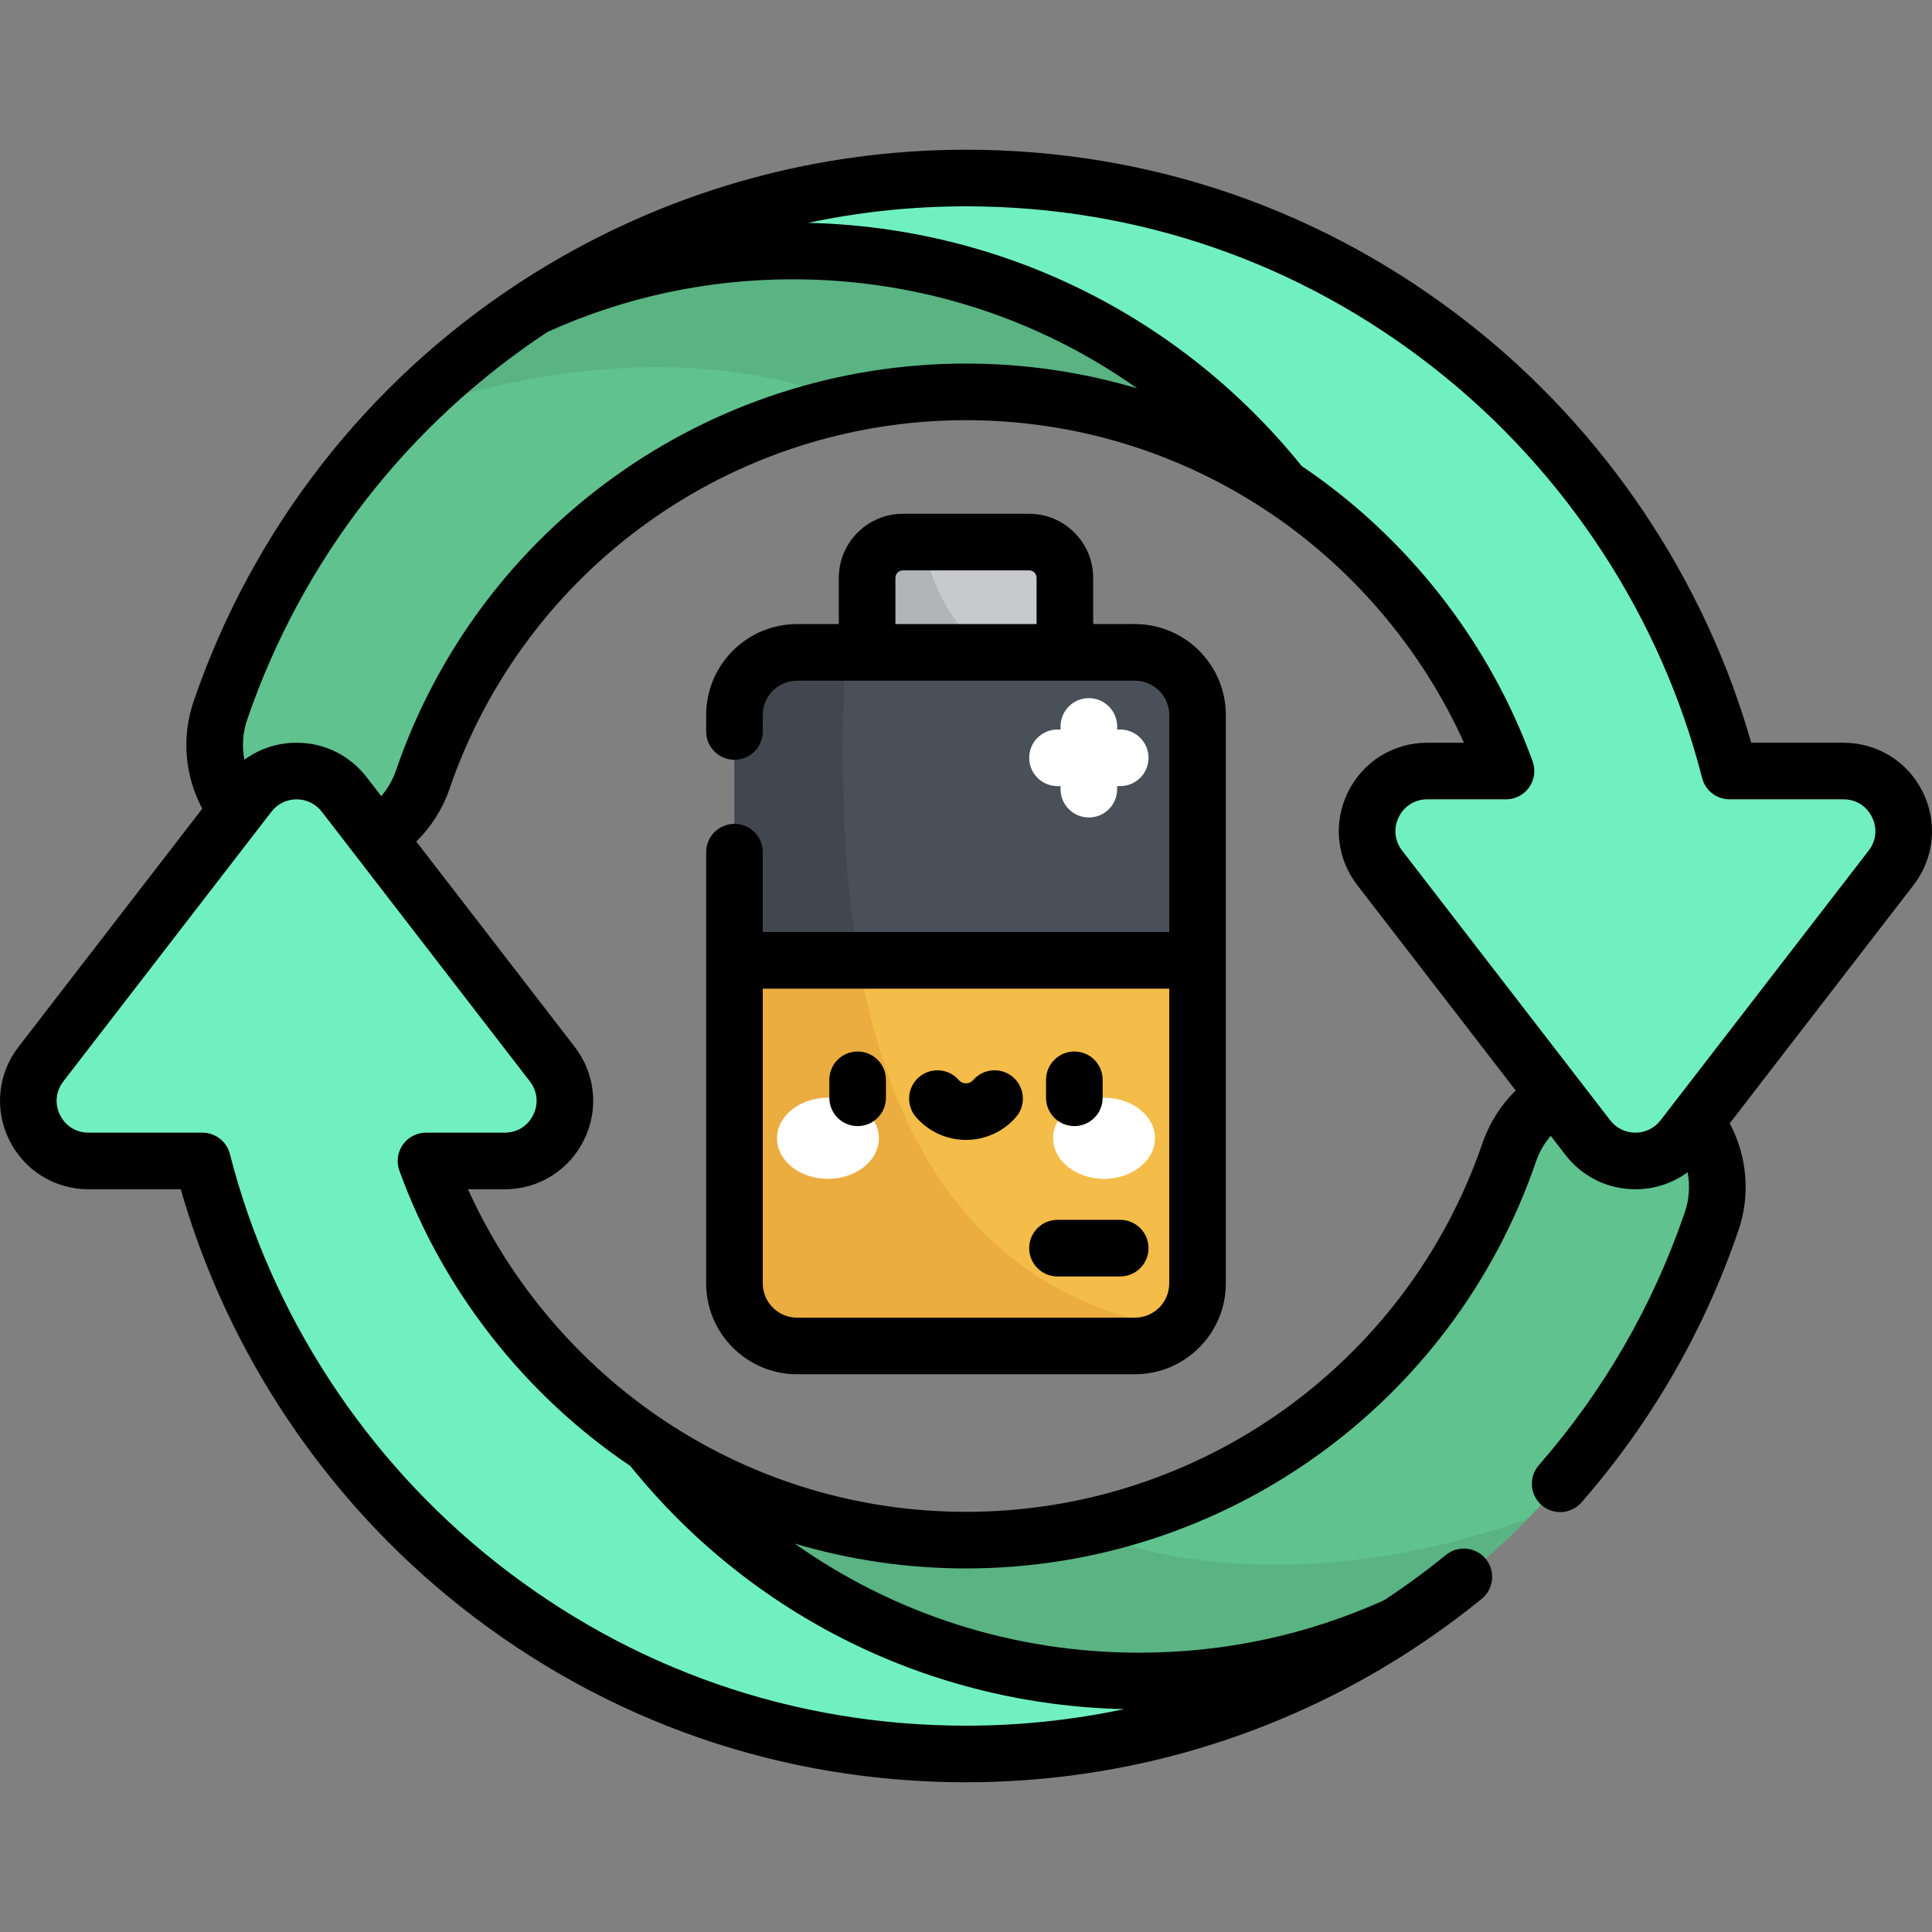 <?xml version="1.0" encoding="iso-8859-1"?>
<!-- Generator: Adobe Illustrator 19.0.0, SVG Export Plug-In . SVG Version: 6.00 Build 0)  -->
<svg version="1.1" id="Capa_1" xmlns="http://www.w3.org/2000/svg" xmlns:xlink="http://www.w3.org/1999/xlink" x="0px" y="0px"
	 viewBox="0 0 512 512" style="enable-background:new 0 0 512 512;" xml:space="preserve">
<rect x="0" y="0" width="512" height="512" fill="#808080" stroke="none"/>
<path style="fill:#60C28E;" d="M256,47.176c115.146,0,208.823,93.678,208.823,208.823c0,15.65-12.687,28.336-28.336,28.336
	s-28.336-12.686-28.336-28.336c0-83.896-68.255-152.151-152.151-152.151c-65.044,0-122.902,41.309-143.974,102.793
	c-5.074,14.803-21.188,22.69-35.993,17.618c-14.804-5.074-22.692-21.188-17.618-35.993C87.337,103.877,166.74,47.176,256,47.176z"/>
<path style="fill:#59B382;" d="M256,47.176c-57.239,0-110.423,23.317-148.843,62.299c41.84-15.011,85.928-16.443,118.602-2.599
	c9.822-1.988,19.941-3.027,30.241-3.027c83.896,0,152.151,68.255,152.151,152.151c0,15.65,12.687,28.336,28.336,28.336
	S464.824,271.65,464.824,256C464.823,140.854,371.146,47.176,256,47.176z"/>
<path style="fill:#60C28E;" d="M256,464.823c-115.146,0-208.823-93.678-208.823-208.823c0-15.65,12.687-28.336,28.336-28.336
	S103.849,240.35,103.849,256c0,83.896,68.255,152.151,152.151,152.151c65.044,0,122.902-41.309,143.974-102.793
	c5.074-14.803,21.189-22.69,35.993-17.618c14.804,5.074,22.692,21.188,17.618,35.993C424.663,408.123,345.259,464.823,256,464.823z"
	/>
<path style="fill:#59B382;" d="M256,464.823c57.239,0,110.423-23.317,148.843-62.299c-41.84,15.011-85.928,16.443-118.602,2.599
	c-9.822,1.988-19.941,3.027-30.241,3.027c-83.896,0-152.151-68.255-152.151-152.151c0-15.65-12.687-28.336-28.336-28.336
	s-28.336,12.686-28.336,28.336C47.176,371.146,140.854,464.823,256,464.823z"/>
<g>
	<path style="fill:#70f0c0;" d="M301.887,445.484c-52.534,0-99.353-24.446-129.719-62.578
		c-27.046-17.926-48.06-44.258-59.282-75.238h11.19h9.674c13.229,0,20.694-15.19,12.613-25.664L91.216,210.53
		c-6.378-8.266-18.849-8.266-25.227,0l-55.146,71.474c-8.081,10.474-0.615,25.664,12.613,25.664h9.674h20.518
		c23.053,90.237,105.032,157.155,202.35,157.155c41.7,0,81.246-12.378,114.501-34.17
		C349.592,440.176,326.36,445.484,301.887,445.484z"/>
	<path style="fill:#70f0c0;" d="M210.112,66.516c52.534,0,99.353,24.446,129.719,62.577c27.046,17.926,48.06,44.258,59.282,75.238
		h-11.19h-9.674c-13.229,0-20.694,15.19-12.613,25.664l55.147,71.473c6.378,8.266,18.849,8.266,25.227,0l55.147-71.473
		c8.081-10.473,0.615-25.664-12.613-25.664h-9.674h-20.518C435.297,114.095,353.318,47.176,256,47.176
		c-41.7,0-81.246,12.377-114.501,34.17C162.407,71.824,185.64,66.516,210.112,66.516z"/>
</g>
<path style="fill:#495059;" d="M300.768,356.695h-89.535c-9.163,0-16.591-7.428-16.591-16.591V189.481
	c0-9.163,7.428-16.591,16.591-16.591h89.535c9.163,0,16.591,7.428,16.591,16.591v150.623
	C317.359,349.267,309.931,356.695,300.768,356.695z"/>
<path style="fill:#41464F;" d="M312.193,352.115c-94.146-15.474-89.877-130.673-88.229-179.226h-12.731
	c-9.163,0-16.591,7.428-16.591,16.592v150.623c0,9.163,7.428,16.591,16.591,16.591h89.535
	C305.2,356.695,309.217,354.946,312.193,352.115z"/>
<path style="fill:#C7C9CC;" d="M272.728,143.655h-33.458c-5.233,0-9.476,4.243-9.476,9.476v19.757h52.41v-19.757
	C282.204,147.898,277.962,143.655,272.728,143.655z"/>
<path style="fill:#B2B5B8;" d="M244.57,143.655h-5.299c-5.233,0-9.476,4.242-9.476,9.476v19.757h33.539
	C252.777,168.169,246.623,154.504,244.57,143.655z"/>
<path style="fill:#F4BC48;" d="M317.359,340.103v-85.6H194.64v85.6c0,9.163,7.428,16.591,16.591,16.591h89.535
	C309.931,356.695,317.359,349.267,317.359,340.103z"/>
<path style="fill:#EBAC40;" d="M312.193,352.115c-55.65-9.146-76.908-53.137-84.651-97.612h-32.901v85.6
	c0,9.163,7.428,16.591,16.591,16.591h89.535C305.2,356.695,309.217,354.946,312.193,352.115z"/>
<g>
	<ellipse style="fill:#FFFFFF;" cx="219.413" cy="301.655" rx="13.499" ry="10.75"/>
	<ellipse style="fill:#FFFFFF;" cx="292.584" cy="301.655" rx="13.499" ry="10.75"/>
	<path style="fill:#FFFFFF;" d="M288.558,216.641c-4.142,0-7.5-3.358-7.5-7.5v-16.623c0-4.142,3.358-7.5,7.5-7.5s7.5,3.358,7.5,7.5
		v16.623C296.059,213.283,292.7,216.641,288.558,216.641z"/>
	<path style="fill:#FFFFFF;" d="M296.87,208.329h-16.623c-4.142,0-7.5-3.358-7.5-7.5s3.358-7.5,7.5-7.5h16.623
		c4.142,0,7.5,3.358,7.5,7.5C304.37,204.972,301.013,208.329,296.87,208.329z"/>
</g>
<path d="M227.282,298.428c4.142,0,7.5-3.358,7.5-7.5v-4.767c0-4.142-3.358-7.5-7.5-7.5s-7.5,3.358-7.5,7.5v4.767
	C219.782,295.069,223.139,298.428,227.282,298.428z M509.572,209.928c-3.97-8.078-12.028-13.096-21.029-13.096h-24.451
	c-12.395-43.453-38.664-82.624-74.424-110.808C351.192,55.704,304.972,39.677,256,39.677c-38.93,0-76.8,10.395-110.153,30.135
	c-0.147,0.087-0.293,0.174-0.44,0.261c-1.277,0.76-2.548,1.532-3.811,2.319c-0.103,0.064-0.206,0.126-0.308,0.19
	c-1.307,0.817-2.608,1.645-3.9,2.491c-0.025,0.016-0.046,0.035-0.071,0.051c-40.1,26.286-70.371,65.117-85.997,110.712
	c-3.255,9.497-2.353,19.767,2.289,28.465L4.906,277.422c-5.499,7.126-6.448,16.571-2.478,24.649
	c3.97,8.078,12.028,13.096,21.029,13.096h24.451c12.396,43.453,38.664,82.624,74.424,110.808
	c38.475,30.32,84.695,46.348,133.667,46.348c38.846,0,76.636-10.35,109.936-30.007c0.103-0.061,0.207-0.122,0.31-0.184
	c1.211-0.718,2.417-1.448,3.617-2.19c0.097-0.06,0.195-0.12,0.293-0.181c1.494-0.928,2.982-1.868,4.457-2.835
	c0.093-0.061,0.178-0.13,0.268-0.195c6.15-4.044,12.105-8.395,17.794-13.026c3.212-2.615,3.696-7.339,1.081-10.552
	c-2.616-3.212-7.338-3.695-10.552-1.081c-5.241,4.267-10.724,8.276-16.386,12.008c-20.46,9.221-42.301,13.902-64.929,13.902
	c-33.235,0-64.903-10.242-91.278-28.919c14.627,4.346,29.887,6.587,45.391,6.587c68.248,0,128.958-43.347,151.068-107.862
	c0.858-2.502,2.194-4.79,3.892-6.774l3.884,5.034c4.471,5.794,11.232,9.118,18.551,9.118c5.076,0,9.883-1.602,13.845-4.515
	c0.668,3.502,0.443,7.165-0.751,10.648c-8.489,24.769-21.501,47.308-38.677,66.991c-2.724,3.121-2.401,7.859,0.72,10.582
	c1.422,1.241,3.179,1.849,4.928,1.849c2.091,0,4.171-0.87,5.654-2.569c18.458-21.153,32.443-45.375,41.564-71.99
	c3.255-9.497,2.353-19.767-2.289-28.465l48.703-63.122C512.593,227.451,513.542,218.006,509.572,209.928z M65.509,190.699
	c14.488-42.274,42.508-78.297,79.621-102.758c20.475-9.236,42.334-13.925,64.982-13.925c33.235,0,64.903,10.242,91.277,28.919
	c-14.628-4.346-29.887-6.587-45.391-6.587c-68.248,0-128.958,43.347-151.068,107.862c-0.858,2.502-2.194,4.79-3.892,6.774
	l-3.884-5.034c-4.471-5.795-11.232-9.118-18.551-9.118c-5.076,0-9.883,1.602-13.845,4.515
	C64.09,197.845,64.315,194.182,65.509,190.699z M297.895,452.939c-13.685,2.903-27.715,4.384-41.895,4.384
	c-45.569,0-88.579-14.914-124.382-43.129c-34.73-27.369-59.838-65.86-70.701-108.383c-0.848-3.32-3.839-5.643-7.267-5.643H23.457
	c-3.288,0-6.117-1.762-7.567-4.712c-1.45-2.951-1.117-6.267,0.892-8.87l55.147-71.473c1.609-2.085,4.041-3.281,6.675-3.281
	c2.634,0,5.066,1.196,6.675,3.281l55.147,71.473c2.008,2.603,2.342,5.918,0.892,8.87c-1.45,2.951-4.279,4.712-7.567,4.712h-20.864
	c-2.445,0-4.736,1.192-6.14,3.193c-1.404,2.002-1.744,4.562-0.912,6.861c11.46,31.636,33.172,59.392,61.206,78.278
	C199.298,428.46,246.742,451.783,297.895,452.939z M392.879,302.927c-20.033,58.452-75.041,97.725-136.879,97.725
	c-28.446,0-56.002-8.297-79.686-23.994c-0.001-0.001-0.001-0.001-0.002-0.001c-22.814-15.121-41.089-36.69-52.289-61.487h9.727
	c9.001,0,17.059-5.018,21.029-13.096s3.02-17.523-2.478-24.649l-41.981-54.409c3.948-3.878,6.984-8.643,8.799-13.94
	c20.033-58.452,75.041-97.725,136.879-97.725c28.446,0,56.002,8.297,79.686,23.994c0.001,0.001,0.001,0.001,0.002,0.002
	c22.814,15.121,41.089,36.69,52.289,61.487h-9.727c-9.001,0-17.059,5.018-21.029,13.096c-3.97,8.078-3.021,17.523,2.478,24.649
	l41.981,54.409C397.73,292.863,394.694,297.63,392.879,302.927z M495.218,225.413l-55.147,71.473
	c-1.609,2.085-4.042,3.281-6.675,3.281c-2.634,0-5.066-1.196-6.675-3.281l-55.147-71.473c-2.008-2.603-2.342-5.919-0.892-8.87
	c1.45-2.951,4.279-4.712,7.567-4.712h20.864c2.445,0,4.736-1.192,6.14-3.193c1.404-2.002,1.744-4.562,0.912-6.861
	c-11.46-31.636-33.172-59.392-61.206-78.278c-32.258-39.96-79.702-63.282-130.855-64.439c13.686-2.903,27.715-4.384,41.896-4.384
	c45.569,0,88.579,14.914,124.382,43.129c34.73,27.369,59.838,65.86,70.701,108.383c0.848,3.32,3.839,5.643,7.267,5.643h30.192
	c3.288,0,6.117,1.762,7.567,4.712C497.56,219.494,497.227,222.81,495.218,225.413z M300.768,165.388h-11.063v-12.256
	c0-9.361-7.615-16.976-16.976-16.976h-33.458c-9.36,0-16.976,7.615-16.976,16.976v12.257h-11.063
	c-13.284,0-24.091,10.807-24.091,24.091v4.37c0,4.142,3.358,7.5,7.5,7.5c4.142,0,7.5-3.358,7.5-7.5v-4.37
	c0-5.013,4.078-9.091,9.091-9.091h89.535c5.013,0,9.091,4.078,9.091,9.091v57.522H202.14v-21.173c0-4.142-3.358-7.5-7.5-7.5
	c-4.142,0-7.5,3.358-7.5,7.5v114.274c0,13.284,10.807,24.091,24.091,24.091h89.535c13.284,0,24.091-10.807,24.091-24.091V189.481
	C324.859,176.197,314.052,165.388,300.768,165.388z M274.704,165.388h-37.409v-12.256c0-1.09,0.886-1.976,1.976-1.976h33.458
	c1.089,0,1.976,0.886,1.976,1.976v12.256H274.704z M309.859,340.103c0,5.013-4.078,9.091-9.091,9.091h-89.535
	c-5.013,0-9.091-4.078-9.091-9.091v-78.1H309.86v78.1H309.859z M284.717,298.428c4.142,0,7.5-3.358,7.5-7.5v-4.767
	c0-4.142-3.358-7.5-7.5-7.5s-7.5,3.358-7.5,7.5v4.767C277.217,295.069,280.575,298.428,284.717,298.428z M256,302.088
	c5.07,0,9.89-2.195,13.226-6.021c2.721-3.123,2.396-7.86-0.727-10.582c-3.124-2.721-7.861-2.396-10.582,0.727
	c-0.285,0.328-0.914,0.877-1.917,0.877c-1.003,0-1.632-0.549-1.917-0.877c-2.722-3.123-7.46-3.447-10.582-0.727
	c-3.123,2.722-3.448,7.459-0.727,10.582C246.11,299.893,250.93,302.088,256,302.088z M280.246,338.271h16.622
	c4.142,0,7.5-3.358,7.5-7.5c0-4.142-3.358-7.5-7.5-7.5h-16.622c-4.142,0-7.5,3.358-7.5,7.5
	C272.746,334.913,276.104,338.271,280.246,338.271z"/>
<g>
</g>
<g>
</g>
<g>
</g>
<g>
</g>
<g>
</g>
<g>
</g>
<g>
</g>
<g>
</g>
<g>
</g>
<g>
</g>
<g>
</g>
<g>
</g>
<g>
</g>
<g>
</g>
<g>
</g>
</svg>
